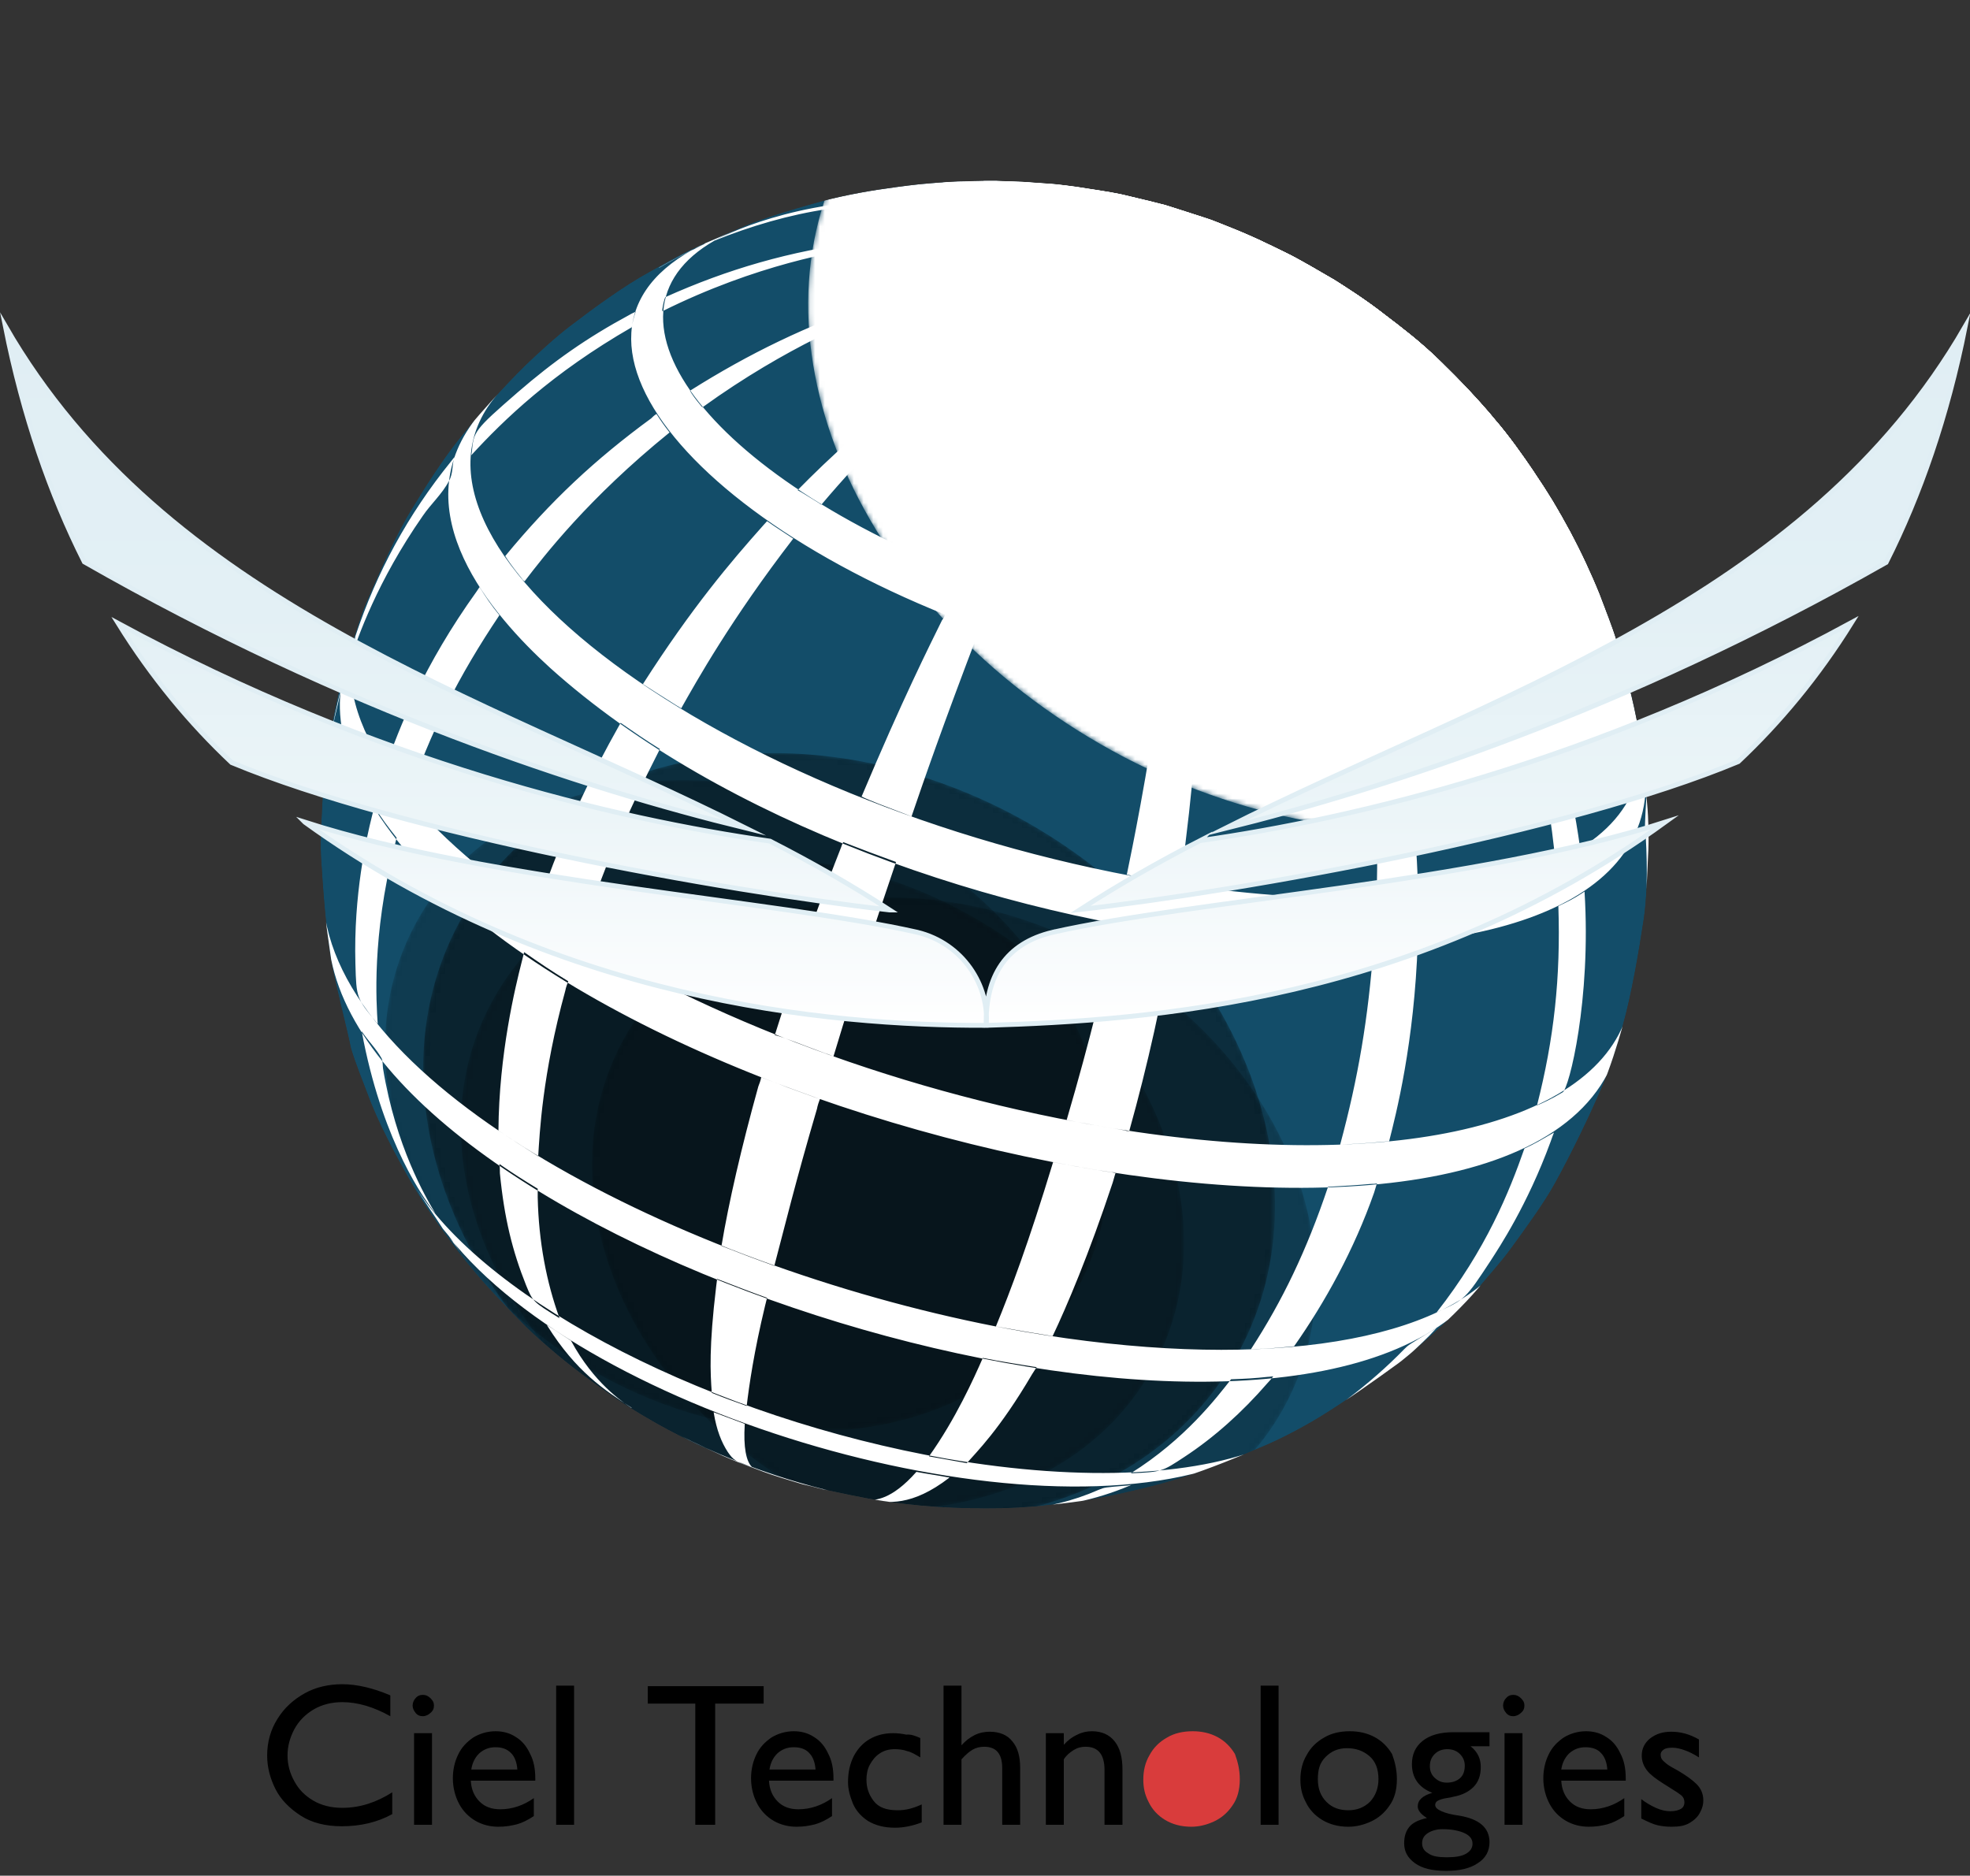 <svg xmlns="http://www.w3.org/2000/svg" xmlns:xlink="http://www.w3.org/1999/xlink" width="406.3" height="386.9" viewBox="634.1 480.1 406.3 386.9" enable-background="new 634.1 480.1 406.3 386.9" aria-labelledby="title descript" role="img"><rect x="634.1" y="480.1" width="406.3" height="386.9" fill="#333333" stroke="none"/><title id="title">Ciel Technologies logo</title><desc id="descript">Ciel Technologies logo</desc><g enable-background="new"><defs><path id="a" d="M702.4 678.2c-1.1-6.3-1.7-14.9-2.1-21.3-.2-4 .2-9.4.4-13.4.2-3.9 1-9.2 1.7-13.1.9-4.6 2.2-10.9 3.6-15.3 1.1-3.2 2.3-7.5 3.6-10.6 2.6-6 6.1-14.1 9.6-19.7 2.6-4.3 6.2-9.9 9.3-13.8 3.9-4.9 9.5-11.2 14-15.6 2.6-2.5 6.2-5.8 9.1-8 4.7-3.6 11.1-8.3 16.4-11.2 2.6-1.4 5.9-3.4 8.6-4.6 3.3-1.6 7.7-3.4 11.1-4.9 4.1-1.7 9.8-3.4 14.1-4.6 4.4-1.3 10.5-2.5 15-3.1 2.7-.4 6.4-.9 9.2-1.1 2.3-.2 5.3-.4 7.6-.4 1.7-.1 4.1-.1 5.8-.1l5.6.2 5.6.4c1.6.1 3.7.4 5.3.6 5.6.9 6.2.9 9.6 1.6 3.4.7 6.1 5.4 7.6 14.3-1.6-8.9-4.2-13.6-7.6-14.3l4.6 1.1c1.4.3 3.1.8 4.4 1.1 2.6.8 5.9 1.9 8.4 2.7 1.3.4 2.9 1.1 4.2 1.6 5.6 2.2 8.9 3.9 12.8 5.8 2.4 1.2 7 3.9 9.4 5.3 1.9 1.2 6.5 4.1 10.3 7.1 1.6 1.2 3.8 2.9 5.4 4.2 2 1.6 4.6 3.9 6.4 5.7 3.5 3.4 8 8.1 11.1 11.9 2.6 3 5.7 7.3 7.9 10.6 5.5 8.1 10 16.5 13.6 25.4 1.1 2.9 2.6 6.6 3.5 9.6 1.6 5.4 3.6 12.7 4.5 18.2.8 4.6 1.4 10.6 1.8 15.3.3 3.2.4 7.6.2 10.8-.2 3.9-.3 9.3-.9 13.2-1 6.6-2.5 15.4-4.3 21.8-1.1 3.9-2.7 9-4.3 12.7-2.6 6.1-6.4 13.9-9.6 19.7-2.4 4.4-6.4 9.8-9.3 13.8-1.9 2.6-4.7 5.7-6.7 8.1-5.8 6.8-15.5 14.8-16.4 15.4-4.8 3.5-11.3 8.1-16.4 11.2-3.3 2-7.8 4.4-11.4 5.9-4.9 2.1-11.5 4.8-16.6 6.4-3.9 1.3-9.3 2.6-13.4 3.5-2.2.5-5.2 1-7.5 1.4-2.7.4-6.4.8-9.2 1.1-.2 0-6 .6-13.4.4-10.3-.1-18.6-1.5-21.4-2-5.4-1-8.6-1.8-9.4-1.9-1.4-.4-3.1-.8-4.4-1.1-2.6-.8-6-1.8-8.4-2.7l-4.2-1.6c-1.3-.5-2.9-1.2-4.1-1.7-1.3-.6-3-1.4-4.3-1.9-1.9-.9-6.1-3-8.9-4.6-4.6-2.6-7.8-4.7-9.6-6-1.6-1.1-6.6-4.6-10.8-8.1-2-1.7-4.6-3.9-6.4-5.7-3.4-3.4-8-8.1-11.1-11.9-1.2-1.4-7.4-8.9-13-18.5-2.9-5.1-6.6-12-8.6-17.5-1.1-2.9-2.6-6.6-3.5-9.6-1.1-5.3-3.1-12.6-4.1-18.2z"/></defs><clipPath id="b"><use xlink:href="#a" overflow="visible"/></clipPath><g clip-path="url(#b)"><defs><filter id="c" filterUnits="userSpaceOnUse" x="698.4" y="516.5" width="276.8" height="276.8"><feColorMatrix values="1 0 0 0 0 0 1 0 0 0 0 0 1 0 0 0 0 0 1 0"/></filter></defs><mask maskUnits="userSpaceOnUse" x="698.4" y="516.5" width="276.8" height="276.8" id="e"><g filter="url(#c)"><radialGradient id="d" cx="860.109" cy="547.194" r="138.374" gradientTransform="matrix(.947 .322 -.322 .947 198.567 -140.064)" gradientUnits="userSpaceOnUse"><stop offset=".972" stop-color="#fff"/><stop offset="1" stop-color="#020100"/></radialGradient><path d="M967.8 699.4c-24.6 72.4-103.3 111.1-175.7 86.5-72.4-24.7-110.9-103.2-86.3-175.5 24.5-72.4 103.1-111 175.5-86.6 72.2 24.8 111.1 103.3 86.5 175.6z" fill="url(#d)"/></g></mask><path d="M967.8 699.4c-24.6 72.4-103.3 111.1-175.7 86.5-72.4-24.7-110.9-103.2-86.3-175.5 24.5-72.4 103.1-111 175.5-86.6 72.2 24.8 111.1 103.3 86.5 175.6z" mask="url(#e)" fill="#134D69"/><defs><filter id="f" filterUnits="userSpaceOnUse" x="721.4" y="635.4" width="175.7" height="158.3"><feColorMatrix values="1 0 0 0 0 0 1 0 0 0 0 0 1 0 0 0 0 0 1 0"/></filter></defs><mask maskUnits="userSpaceOnUse" x="721.4" y="635.4" width="175.7" height="158.3" id="i"><g filter="url(#f)"><radialGradient id="g" cx="627.841" cy="804.234" r="91.813" gradientTransform="matrix(.404 -.704 .867 .498 -141.864 755.566)" gradientUnits="userSpaceOnUse"><stop offset="0" stop-color="#595757"/><stop offset="1" stop-color="#020000"/></radialGradient><path d="M846.4 650c43.9 25.2 62.9 74.7 42.4 110.4-20.4 35.7-72.7 44.1-116.7 18.8-44-25.2-63-74.7-42.4-110.4 20.4-35.7 72.6-44 116.7-18.8z" fill="url(#g)"/><radialGradient id="h" cx="627.841" cy="804.234" r="91.813" gradientTransform="matrix(.404 -.704 .867 .498 -141.864 755.566)" gradientUnits="userSpaceOnUse"><stop offset="0" stop-color="#595757"/><stop offset="1" stop-color="#020000"/></radialGradient><path d="M846.4 650c43.9 25.2 62.9 74.7 42.4 110.4-20.4 35.7-72.7 44.1-116.7 18.8-44-25.2-63-74.7-42.4-110.4 20.4-35.7 72.6-44 116.7-18.8z" fill="url(#h)"/></g></mask><path d="M846.4 650c43.9 25.2 62.9 74.7 42.4 110.4-20.4 35.7-72.7 44.1-116.7 18.8-44-25.2-63-74.7-42.4-110.4 20.4-35.7 72.6-44 116.7-18.8z" opacity=".5" mask="url(#i)" fill="#030303"/><defs><filter id="j" filterUnits="userSpaceOnUse" x="721.4" y="635.4" width="175.7" height="158.3"><feColorMatrix values="1 0 0 0 0 0 1 0 0 0 0 0 1 0 0 0 0 0 1 0"/></filter></defs><mask maskUnits="userSpaceOnUse" x="721.4" y="635.4" width="175.7" height="158.3" id="m"><g filter="url(#j)"><radialGradient id="k" cx="627.841" cy="804.234" r="91.813" gradientTransform="matrix(.404 -.704 .867 .498 -141.864 755.566)" gradientUnits="userSpaceOnUse"><stop offset="0" stop-color="#595757"/><stop offset="1" stop-color="#020000"/></radialGradient><path d="M846.4 650c43.9 25.2 62.9 74.7 42.4 110.4-20.4 35.7-72.7 44.1-116.7 18.8-44-25.2-63-74.7-42.4-110.4 20.4-35.7 72.6-44 116.7-18.8z" fill="url(#k)"/><radialGradient id="l" cx="627.841" cy="804.234" r="91.813" gradientTransform="matrix(.404 -.704 .867 .498 -141.864 755.566)" gradientUnits="userSpaceOnUse"><stop offset="0" stop-color="#595757"/><stop offset="1" stop-color="#020000"/></radialGradient><path d="M846.4 650c43.9 25.2 62.9 74.7 42.4 110.4-20.4 35.7-72.7 44.1-116.7 18.8-44-25.2-63-74.7-42.4-110.4 20.4-35.7 72.6-44 116.7-18.8z" fill="url(#l)"/></g></mask><path d="M846.4 650c43.9 25.2 62.9 74.7 42.4 110.4-20.4 35.7-72.7 44.1-116.7 18.8-44-25.2-63-74.7-42.4-110.4 20.4-35.7 72.6-44 116.7-18.8z" opacity=".5" mask="url(#m)" fill="#030303"/><defs><filter id="n" filterUnits="userSpaceOnUse" x="729.1" y="657.1" width="149.2" height="134.4"><feColorMatrix values="1 0 0 0 0 0 1 0 0 0 0 0 1 0 0 0 0 0 1 0"/></filter></defs><mask maskUnits="userSpaceOnUse" x="729.1" y="657.1" width="149.2" height="134.4" id="q"><g filter="url(#n)"><radialGradient id="o" cx="613.998" cy="804.266" r="77.954" gradientTransform="matrix(.404 -.704 .867 .498 -141.864 755.566)" gradientUnits="userSpaceOnUse"><stop offset="0" stop-color="#595757"/><stop offset="1" stop-color="#020000"/></radialGradient><path d="M835.2 669.5c37.3 21.4 53.5 63.5 36.1 93.7-17.4 30.2-61.8 37.4-99.1 16s-53.5-63.4-36-93.6c17.3-30.4 61.8-37.6 99-16.1z" fill="url(#o)"/><radialGradient id="p" cx="613.998" cy="804.266" r="77.954" gradientTransform="matrix(.404 -.704 .867 .498 -141.864 755.566)" gradientUnits="userSpaceOnUse"><stop offset="0" stop-color="#595757"/><stop offset="1" stop-color="#020000"/></radialGradient><path d="M835.2 669.5c37.3 21.4 53.5 63.5 36.1 93.7-17.4 30.2-61.8 37.4-99.1 16s-53.5-63.4-36-93.6c17.3-30.4 61.8-37.6 99-16.1z" fill="url(#p)"/></g></mask><path d="M835.2 669.5c37.3 21.4 53.5 63.5 36.1 93.7-17.4 30.2-61.8 37.4-99.1 16s-53.5-63.4-36-93.6c17.3-30.4 61.8-37.6 99-16.1z" opacity=".5" mask="url(#q)" fill="#030303"/><defs><filter id="r" filterUnits="userSpaceOnUse" x="713.5" y="641" width="149.2" height="134.4"><feColorMatrix values="1 0 0 0 0 0 1 0 0 0 0 0 1 0 0 0 0 0 1 0"/></filter></defs><mask maskUnits="userSpaceOnUse" x="713.5" y="641" width="149.2" height="134.4" id="u"><g filter="url(#r)"><radialGradient id="s" cx="621.683" cy="782.703" r="77.933" gradientTransform="matrix(.404 -.704 .867 .498 -141.864 755.566)" gradientUnits="userSpaceOnUse"><stop offset="0" stop-color="#595757"/><stop offset="1" stop-color="#020000"/></radialGradient><path d="M819.6 653.4c37.3 21.3 53.6 63.4 36.1 93.6-17.3 30.3-61.7 37.4-99.1 16-37.3-21.4-53.5-63.4-36.1-93.6 17.4-30.3 61.8-37.5 99.1-16z" fill="url(#s)"/><radialGradient id="t" cx="621.683" cy="782.703" r="77.933" gradientTransform="matrix(.404 -.704 .867 .498 -141.864 755.566)" gradientUnits="userSpaceOnUse"><stop offset="0" stop-color="#595757"/><stop offset="1" stop-color="#020000"/></radialGradient><path d="M819.6 653.4c37.3 21.3 53.6 63.4 36.1 93.6-17.3 30.3-61.7 37.4-99.1 16-37.3-21.4-53.5-63.4-36.1-93.6 17.4-30.3 61.8-37.5 99.1-16z" fill="url(#t)"/></g></mask><path d="M819.6 653.4c37.3 21.3 53.6 63.4 36.1 93.6-17.3 30.3-61.7 37.4-99.1 16-37.3-21.4-53.5-63.4-36.1-93.6 17.4-30.3 61.8-37.5 99.1-16z" opacity=".5" mask="url(#u)" fill="#030303"/><defs><filter id="v" filterUnits="userSpaceOnUse" x="756.2" y="665.2" width="149.2" height="134.4"><feColorMatrix values="1 0 0 0 0 0 1 0 0 0 0 0 1 0 0 0 0 0 1 0"/></filter></defs><mask maskUnits="userSpaceOnUse" x="756.2" y="665.2" width="149.2" height="134.4" id="y"><g filter="url(#v)"><radialGradient id="w" cx="622.059" cy="831.795" r="78.014" gradientTransform="matrix(.404 -.704 .867 .498 -141.864 755.566)" gradientUnits="userSpaceOnUse"><stop offset="0" stop-color="#595757"/><stop offset="1" stop-color="#020000"/></radialGradient><path d="M862.4 677.5c37.4 21.5 53.5 63.4 36 93.8-17.3 30.3-61.8 37.4-99.1 16.1-37.4-21.5-53.5-63.4-36.1-93.8 17.4-30.3 61.9-37.4 99.2-16.1z" fill="url(#w)"/><radialGradient id="x" cx="622.059" cy="831.795" r="78.014" gradientTransform="matrix(.404 -.704 .867 .498 -141.864 755.566)" gradientUnits="userSpaceOnUse"><stop offset="0" stop-color="#595757"/><stop offset="1" stop-color="#020000"/></radialGradient><path d="M862.4 677.5c37.4 21.5 53.5 63.4 36 93.8-17.3 30.3-61.8 37.4-99.1 16.1-37.4-21.5-53.5-63.4-36.1-93.8 17.4-30.3 61.9-37.4 99.2-16.1z" fill="url(#x)"/></g></mask><path d="M862.4 677.5c37.4 21.5 53.5 63.4 36 93.8-17.3 30.3-61.8 37.4-99.1 16.1-37.4-21.5-53.5-63.4-36.1-93.8 17.4-30.3 61.9-37.4 99.2-16.1z" opacity=".5" mask="url(#y)" fill="#030303"/><defs><filter id="z" filterUnits="userSpaceOnUse" x="800.7" y="472.3" width="207.7" height="179.2"><feColorMatrix values="1 0 0 0 0 0 1 0 0 0 0 0 1 0 0 0 0 0 1 0"/></filter></defs><mask maskUnits="userSpaceOnUse" x="800.7" y="472.3" width="207.7" height="179.2" id="B"><g filter="url(#z)"><radialGradient id="A" cx="896.875" cy="687.891" r="108.696" gradientTransform="matrix(.356 -.683 .887 .462 -24.683 856.938)" gradientUnits="userSpaceOnUse"><stop offset="0" stop-color="#4A4848"/><stop offset="1" stop-color="#020000"/></radialGradient><path d="M943.2 487.7c53.2 27.7 79 83.4 57.8 124.5-21.4 40.9-81.9 51.7-135 24.1-53.2-27.9-79-83.5-57.8-124.5 21.2-41 81.8-51.9 135-24.1z" fill="url(#A)"/></g></mask><path d="M943.2 487.7c53.2 27.7 79 83.4 57.8 124.5-21.4 40.9-81.9 51.7-135 24.1-53.2-27.9-79-83.5-57.8-124.5 21.2-41 81.8-51.9 135-24.1z" mask="url(#B)" fill="#fff"/><defs><filter id="C" filterUnits="userSpaceOnUse" x="822.8" y="484" width="173.7" height="149.9"><feColorMatrix values="1 0 0 0 0 0 1 0 0 0 0 0 1 0 0 0 0 0 1 0"/></filter></defs><mask maskUnits="userSpaceOnUse" x="822.8" y="484" width="173.7" height="149.9" id="E"><g filter="url(#C)"><radialGradient id="D" cx="903.463" cy="690.997" r="90.908" gradientTransform="matrix(.356 -.683 .887 .462 -24.683 856.938)" gradientUnits="userSpaceOnUse"><stop offset="0" stop-color="#4A4848"/><stop offset="1" stop-color="#020000"/></radialGradient><path d="M942 496.7c44.5 23.1 66.1 69.7 48.2 104.1-17.7 34.3-68.5 43.4-113 20.1-44.5-23.2-66-69.8-48.2-104.1 17.8-34.1 68.4-43.1 113-20.1z" fill="url(#D)"/></g></mask><path d="M942 496.7c44.5 23.1 66.1 69.7 48.2 104.1-17.7 34.3-68.5 43.4-113 20.1-44.5-23.2-66-69.8-48.2-104.1 17.8-34.1 68.4-43.1 113-20.1z" mask="url(#E)" fill="#fff"/><defs><filter id="F" filterUnits="userSpaceOnUse" x="835.6" y="476.1" width="156.8" height="135.3"><feColorMatrix values="1 0 0 0 0 0 1 0 0 0 0 0 1 0 0 0 0 0 1 0"/></filter></defs><mask maskUnits="userSpaceOnUse" x="835.6" y="476.1" width="156.8" height="135.3" id="H"><g filter="url(#F)"><radialGradient id="G" cx="923.487" cy="687.867" r="82.071" gradientTransform="matrix(.356 -.683 .887 .462 -24.683 856.938)" gradientUnits="userSpaceOnUse"><stop offset="0" stop-color="#4A4848"/><stop offset="1" stop-color="#020000"/></radialGradient><path d="M943.2 487.7c40.2 20.9 59.6 63 43.6 93.9-16.1 30.8-61.8 39.2-102 18.2-40.2-20.9-59.6-63.1-43.6-93.9 16.1-30.9 61.7-39.2 102-18.2z" fill="url(#G)"/></g></mask><path d="M943.2 487.7c40.2 20.9 59.6 63 43.6 93.9-16.1 30.8-61.8 39.2-102 18.2-40.2-20.9-59.6-63.1-43.6-93.9 16.1-30.9 61.7-39.2 102-18.2z" mask="url(#H)" fill="#fff"/><defs><filter id="I" filterUnits="userSpaceOnUse" x="849.1" y="477.5" width="137.1" height="118.3"><feColorMatrix values="1 0 0 0 0 0 1 0 0 0 0 0 1 0 0 0 0 0 1 0"/></filter></defs><mask maskUnits="userSpaceOnUse" x="849.1" y="477.5" width="137.1" height="118.3" id="K"><g filter="url(#I)"><radialGradient id="J" cx="933.832" cy="687.852" r="71.734" gradientTransform="matrix(.356 -.683 .887 .462 -24.683 856.938)" gradientUnits="userSpaceOnUse"><stop offset="0" stop-color="#4A4848"/><stop offset="1" stop-color="#020000"/></radialGradient><path d="M943.2 487.7c35.1 18.2 52.1 54.9 38.1 82.1-14.1 27-54 34.1-89.1 15.9-35.2-18.4-52.2-55.1-38.2-82.2 14.1-27 54.1-34.2 89.2-15.8z" fill="url(#J)"/></g></mask><path d="M943.2 487.7c35.1 18.2 52.1 54.9 38.1 82.1-14.1 27-54 34.1-89.1 15.9-35.2-18.4-52.2-55.1-38.2-82.2 14.1-27 54.1-34.2 89.2-15.8z" mask="url(#K)" fill="#fff"/><defs><filter id="L" filterUnits="userSpaceOnUse" x="833.9" y="491.1" width="119.1" height="102.8"><feColorMatrix values="1 0 0 0 0 0 1 0 0 0 0 0 1 0 0 0 0 0 1 0"/></filter></defs><mask maskUnits="userSpaceOnUse" x="833.9" y="491.1" width="119.1" height="102.8" id="N"><g filter="url(#L)"><radialGradient id="M" cx="912.624" cy="669.111" r="62.357" gradientTransform="matrix(.356 -.683 .887 .462 -24.683 856.938)" gradientUnits="userSpaceOnUse"><stop offset="0" stop-color="#4A4848"/><stop offset="1" stop-color="#020000"/></radialGradient><path d="M915.7 499.9c30.3 15.9 45.3 47.8 33 71.4-12.3 23.4-46.9 29.6-77.6 13.7-30.4-15.8-45.2-47.7-33-71.3 12.3-23.5 47-29.7 77.6-13.8z" fill="url(#M)"/></g></mask><path d="M915.7 499.9c30.3 15.9 45.3 47.8 33 71.4-12.3 23.4-46.9 29.6-77.6 13.7-30.4-15.8-45.2-47.7-33-71.3 12.3-23.5 47-29.7 77.6-13.8z" mask="url(#N)" fill="#fff"/><defs><filter id="O" filterUnits="userSpaceOnUse" x="871.7" y="507.9" width="118.6" height="102.3"><feColorMatrix values="1 0 0 0 0 0 1 0 0 0 0 0 1 0 0 0 0 0 1 0"/></filter></defs><mask maskUnits="userSpaceOnUse" x="871.7" y="507.9" width="118.6" height="102.3" id="Q"><g filter="url(#O)"><radialGradient id="P" cx="916.014" cy="709.992" r="62.034" gradientTransform="matrix(.356 -.683 .887 .462 -24.683 856.938)" gradientUnits="userSpaceOnUse"><stop offset="0" stop-color="#4A4848"/><stop offset=".293" stop-color="#312F2F"/><stop offset=".751" stop-color="#0F0D0D"/><stop offset="1" stop-color="#020000"/></radialGradient><path d="M953.1 516.7c30.3 15.7 45.1 47.6 32.9 71-12.3 23.4-46.6 29.5-76.9 13.8-30.5-16-45.2-47.7-33.1-71.1 12.2-23.4 46.7-29.5 77.1-13.7z" fill="url(#P)"/></g></mask><path d="M953.1 516.7c30.3 15.7 45.1 47.6 32.9 71-12.3 23.4-46.6 29.5-76.9 13.8-30.5-16-45.2-47.7-33.1-71.1 12.2-23.4 46.7-29.5 77.1-13.7z" mask="url(#Q)" fill="#fff"/></g><g clip-path="url(#b)" fill="#fff"><path d="M864.2 520.2c3.4.8 6 4.8 8.4 12.5-3.5-10.8-8.7-12.4-10.9-13l1.3.2c-.6-.1-1.1-.2-1.7-.4l2.9.7M833.5 517.6l-5 .2 1.1-.1c3.5-.1 7.1.3 10.6.1l-.8-.1c-.9.1-3.3-.1-5.9-.1m6.6.7h-.2c4.4.7 16.3 2.6 29.9 13.6l-.1-.1c-17.1-13.9-29.4-13.5-29.6-13.5M779.4 530.4c-2.9 1.4-6.6 3.3-9.4 4.9h.1c4.7-2.7 9.3-4.8 9.3-4.9m2.3-.8l-.4.2c7.7-3.1 15.5-5.4 23.6-6.6 4.3-.6 8.8-1.1 13.1-1.2 2.1-.1 2.1-.1 3.7-.7h-1.1c-22.7-.1-37.2 7.4-38.9 8.3m43.7-7.7c11.9 1.1 24.1 2.1 41.5 9.9-.1 0-.1-.1-.1-.1-21.8-9.6-39.9-10.6-41.4-9.8M703.8 625.3c.5-2.1.7-4.1 1.3-6.1-.8 3.4-1.9 7.9-2.5 11.3-.5 3.6-1.3 8.4-1.6 11.9l.1-.6c.2-3.2.8-8.9 2.7-16.5m2.6-9.6l-.1.7c1.6-4.9 5.6-16.4 15-29.9 1.7-2.5 4-4.5 5.4-7.2.9-1.6.6-3.3 1.1-4.9l-.7.9c-8.9 11-15.3 22.8-19.7 36l-.1.6c-.3.7-.7 2-.9 3.8m25-42.3c0 .1-.1.4-.1.6 6.7-7.3 16.6-16.9 33.1-26.4.2-1.2.4-2 .8-3.2-.4.2-.9.4-1.2.6-8.9 4.8-15.7 9.6-23.1 16-9.1 7.9-9.1 8.1-9.5 12.4m39.3-29.5v.4c19.5-9.7 36.1-12.4 41.6-13.2.1-.6.1-.7.4-1.2-.4.1-.8.1-1.1.1-14.6 1.9-27.4 5.6-40.3 11.4-.2.5-.4 1.2-.6 2.5m48.7-14c18-.7 27.9-1.1 45.6 2.8-.1 0-.1 0-.1-.1-22.2-5.1-39-3.9-45.3-3.6-.1.4-.1.6-.2.9M727.6 736.3c-.6-.9-1.4-1.8-2.1-2.7l4 5.4 1.1 1.4-.8-1c-1.2-1.6-1.4-2-2.2-3.1m-14.5-35.8c-.1-.6 0-1.5-.3-2.1-1.1-2-2.8-3.6-4.1-5.6l.4 2.1c4.3 21.2 12.4 32.5 14.8 35.5-2-3.3-8.2-13.9-10.8-29.9m2.3-45.6l.5-2c-1.9-2.4-3.1-4-4.6-6.4l-.5 2c-1.1 4.4-3.8 16.1-3.4 30.4.2 7.1.2 7.1 4.6 12.4-.3-4.4-1.2-18 3.4-36.4m2.2-10.8l.6.8c4.6-13.7 10.5-25.4 18.9-37.9-1.8-2.2-2.7-3.6-4.1-5.8l-.6.9c-10.9 15.2-16 28.1-18.9 36.6.8 1 2.1 2.9 4.1 5.4m24.1-44.7c.1.2.4.5.6.6 3.9-5.1 13.1-17.1 29.9-30.7-1.1-1.4-1.8-2.4-2.7-3.8-.4.2-.8.6-1.1.9-11.6 8.5-20.7 17-30.1 28.4.5.8 1.6 2.4 3.4 4.6m36.9-35.7c.1.1.2.3.4.4 17.6-12.7 32.4-18.4 37.2-20.4l-1-1.5c-.3.1-.7.2-1 .4-13.6 4.6-25.6 10.4-37.8 18.1.4.7 1.1 1.7 2.2 3m45.3-22.8c21-4.9 21-4.9 23.6-5.3 3.9-.6 10.1-1.2 17-1.1h.4c-20.3-.2-35.9 3.9-41.8 5.5.3.3.5.5.8.9M751.9 756.7c0-.1-.1-.1-.1-.1l-4.9-3.2.1.2c5.9 9.4 11.7 13.2 17.4 16.9h-.1c-1.9-1.3-7.7-5.1-12.4-13.8m-6.9-29.6v-1.8c-3.1-1.9-5-3.1-7.9-5.1.1.6.1 1.3.1 1.9.9 9.3 2.6 16.1 5.4 23.1 1.4 3.4 1.4 3.4 6.9 6.8-2.7-7.4-4.3-15.8-4.5-24.9m5.7-42.7c.1-.6.4-1.4.6-1.9-3.6-2.2-5.8-3.7-9.1-6l-.5 2c-1.3 5.1-4.7 19-4.8 34.8 3 2 5 3.3 8.2 5.3.3-4.6.8-16.7 5.6-34.2m2-11.5c.4.2.9.5 1.2.7 4.4-13.8 9.2-25.1 16.3-39-3.2-2-5.2-3.4-8.1-5.4l-.5.9c-10.2 18.1-15 32.3-16.8 37.6 1.3 1 4.1 2.9 7.9 5.2m20.9-47.3l1 .6c3.1-5.5 10.3-18.4 23.1-35-2.1-1.4-3.4-2.2-5.4-3.6l-.9 1c-6.5 7.3-14.6 16.8-24.7 32.6 1.4.9 3.7 2.4 6.9 4.4m29.3-41.8l.6.4c8.8-10.4 18-19.6 27.5-27.2l-2.1-1.4-.7.5c-13.9 9.7-23.5 18.9-29.6 25.1.8.4 2.3 1.4 4.3 2.6m34.3-31.9c.1.1.1.1.2.1 7.1-5 16.8-11.4 29.5-15.5l-.9.2c-12.9 4.1-22.9 9.8-30.2 14.3.2.2.7.5 1.4.9M787.7 773.9v-.1l-6.4-2.4v.1c.6 3.6 1.6 6.1 2.9 8.1 1.2 1.7 1.5 1.9 5 3.1-1.2-1.1-1.8-4.1-1.5-8.8m4.2-24.5l.4-1.6c-3.9-1.4-6.4-2.4-10.3-3.9l-.2 1.6c-1.5 12.5-1.2 17.8-.9 21.9 2.7 1.1 4.4 1.7 7.2 2.7.5-4.2 1.5-11.2 3.8-20.7m10.7-40.6c.1-.6.4-1.5.6-2-4.6-1.7-7.6-2.7-12.1-4.5-.1.6-.4 1.4-.6 1.9-3.5 12.6-6.1 23.9-7.6 32.9 4.1 1.6 6.7 2.6 10.9 4.1 2.1-7.9 4.3-17.1 8.8-32.4m1.8-11.4c.4.1 1.1.4 1.6.6 5.1-16.9 8.7-27.7 12.9-40.1-4.1-1.5-6.8-2.5-10.9-4.1-.1.3-.3.6-.4 1-3.3 8.4-8.4 21.8-13.7 38.8 2 .5 5.6 2 10.5 3.8m16.4-49.4l1.3.5c2.6-7.6 6.2-18.1 14.1-38.8-2.8-1-4.5-1.7-7.2-2.8-.1.4-.4.9-.6 1.1-2.6 5.3-8.1 16.2-16.6 36.4 1.6.8 4.8 2 9 3.6m17.9-47.1l.8.3c3.4-8.6 8.7-21.4 14.2-33.1l-2.8-1.1c-.1.2-.3.5-.4.6-8.9 14.6-14.4 25.4-17.4 31.1 1 .4 3 1.2 5.6 2.2m17.9-39.6l.3.1c3.4-6.8 8.1-15.6 13.4-22.9l-.4.5c-6.2 8-11.3 15.8-15.1 21.7.9.2 1.5.4 1.8.6M829.9 784.9c-.1-.1-.2-.1-.4-.1-2.1-.4-3.7-.6-6.4-1.1-5.2 5.9-8.6 5.8-9.8 5.8 3.9.6 8.8 1.4 16.6-4.6m17.1-21.4l.9-1.4-.7-.1c-3.5-.6-5.9-.9-10.4-1.8-1.8 4.1-5.6 12.6-11.1 20.3l7.8 1.4c1.9-2.2 6.7-6.8 13.5-18.4m16.6-39.5c.2-.6.4-1.5.6-2-.2-.1-.6-.1-.8-.1-4.1-.6-6.9-1.1-12.1-2.1-5.1 16.8-8.8 26.6-11.8 33.9 3.9.7 7.9 1.4 11.7 2 2.9-6.1 7.5-16.9 12.4-31.7m2.6-10.7c.2.1.6.1.8.1 3.8-13.6 6.9-27.5 9.1-41l-.7-.1c-3.7-.6-6.2-1-10.9-1.9-2.7 12.1-5.4 23.6-10.4 40.7 5.7 1.2 10.4 1.8 12.1 2.2m10.7-50.9c.2 0 .5.1.6.1 3-22 3.6-34.4 3.9-41l-.5-.1c-2.4-.4-3.8-.6-7.3-1.3-3.1 21-5.9 34.6-7.1 40.4 5.2 1.1 9.6 1.8 10.4 1.9m4.5-50.5l.4.1c.1-5.8.4-19.2-1.1-36.6l-3-.5v.8c-.4 13.4-1.6 26.5-2.7 35.2 3.3.5 6.4 1 6.4 1m-1.6-44.5h.1c-1.3-11.1-2.9-19.6-5.1-27.7l.1.6c2.3 9.5 2.7 19.3 2.9 26.7.7.1 2 .4 2 .4M867.2 786.5l.2-.1-.6.1c-4.9.4-4.9.4-6.1.9-5.5 2.4-10.6 3.6-16.4 3.9l5.2-.4 1.1-.1c2.6-.3 8.8-1 16.6-4.3m28.3-21.1c.4-.4.9-1 1.2-1.4-.3 0-.7.1-1.1.1-2.8.3-4.6.4-7.6.5-2.9 3.7-9.5 12.4-20.7 19.4 6.4-.3 6.4-.3 11.1-3.4 6.1-4 11.9-9.2 17.1-15.2m22-39.3c.2-.6.4-1.4.6-1.9-.4.1-.9.1-1.2.1-3.3.3-5.4.4-8.9.6-4.4 13.1-9.4 23.5-15.9 33.5 3.6-.1 5.6-.3 8.9-.6 6.4-9.1 12.4-20 16.5-31.7m1.9-10.5c.4 0 .9-.1 1.2-.1 1.4-5.5 5.2-20.2 5.9-41.1-.4 0-.8.1-1.1.1-3 .3-4.9.4-8 .6-1.1 15.1-3.2 27.4-6.9 41.1 1.6-.1 4.9-.2 8.9-.6m6.1-50.9c.3 0 .7-.1 1.1-.1-.5-19-2.9-31.6-5-41.5l-.7.1-5.3.4c3 20.7 2.6 35.4 2.4 41.6 1.2-.1 4.1-.2 7.5-.5m-7-50.8l.6-.1c-2.4-8.5-6.4-21.6-14.4-37.4h-.3c-.7.1-1.3.1-2.1.1 4.9 11.5 8.7 24.1 11.4 37.5 1 .1 2.7 0 4.8-.1m-18.1-45.3h.2c-4.6-7.8-11.2-18.1-21.9-28.7 5.7 6.2 12.1 13.2 20.1 28.9.8-.2 1.3-.2 1.6-.2M928.9 755.6l1.5-1.6-.6.4c-5.2 3.1-5.2 3.1-6.1 4-3.6 3.7-7.5 7.1-11.6 10.2-6.9 5.1-12.5 7.9-14.9 9.1 5.4-2.6 8.8-4.6 13.9-7.8l.3-.1c2.6-1.8 9.7-6.4 17.5-14.2m25-40c.2-.6.5-1.4.7-1.9l-.7.4c-1.9 1.1-3.2 1.9-5.4 2.9-3.1 8.9-7.9 20.8-18.1 33.8 5.9-2.7 5.9-2.7 11.1-10.6 1.8-2.8 7.6-11.5 12.4-24.6m2.5-10.2c1.3-.8 5.9-19 4.5-41.4l-.6.4c-1.7 1.1-2.9 1.7-4.8 2.6.5 14.7-.9 27.4-4.4 41.1 1-.4 3-1.3 5.3-2.7m3-49.9l.6-.4c-2-14.4-5.4-26.8-11.1-40.1l-.4.3c-1.1.7-1.9 1.1-3.1 1.8 7.4 19.9 8.9 34.6 9.5 40.8.8-.5 2.5-1.3 4.5-2.4m-14.8-48.6l.4-.2c-6.4-12.7-14.1-24.1-23.6-35-.1 0-.1.1-.1.1-.4.3-.7.4-1.2.7 3.3 4.1 13.2 16.4 21.8 35.9.5-.3 1.5-.8 2.7-1.5m-29.7-41.9c-.1-.1-12.1-13.6-33.6-25.9 9.4 5.6 19.6 12.4 32.6 26.4.3-.1.6-.3 1-.5M973.4 670.1c.4-4.4.8-10.1.9-14.6v-.4c0-3.6-.1-6.8-.6-12.1v.6c-.4 7.1-.4 7.1-.2 8.6.5 8.1.1 14.2-.1 16.2-.6 8.6-2.2 15.4-2.9 18.3.9-5 2.4-11.6 2.9-16.6m-.8-34.1c0-.1-1.6-16.6-13.4-37.6v.4c-.1 1-.7 1.9-.4 2.9 1.4 3.9 3.7 7.3 5.3 11 5.4 12.8 7.1 22.5 7.9 27.2.2-.5.5-2 .6-3.9m-17.5-43.7c0-.1-8.2-14.9-27.5-30.4v.1c0 .5-.1.7-.1 1.1 4 3.4 16.3 13.9 27.2 31.6.2-.4.4-1.3.4-2.4m-34-35.2c-2.6-2-16.6-12.2-39.1-19.7 23.9 10.1 25.9 10.9 38.9 20.5.1-.2.2-.5.2-.8M945.1 570.1l-3.9-4.8-.6-.7c-4.1-4.6-9.6-10.1-18.9-15.9.1.1.1.1.1.2 2.7 3.2 6.6 4.9 9.7 7.6 6.1 4.9 11.4 10.6 16.1 16.9-.7-1-1.7-2.3-2.5-3.3m-28.1-23.9c-.1-.1-13.3-8.1-36.3-10.8 13.5 2.4 22.4 3.9 37.1 11.8-.3-.3-.5-.6-.8-1M909.4 538.1l-1.2-.8-.3-.2c-.9-.5-1.1-.6-2.1-1.1.1.1.2.1.3.1 1.8 1.1 3.7 2.1 5.5 3.3-.7-.4-1.6-1-2.2-1.3m-5.8-3c-.1-.1-8.6-4.7-25.6-1.4 10-1.1 16.6-1.9 27.1 2.3-.4-.2-.8-.5-1.5-.9M883.2 525.5c-1.1-.4-3 .2-8.4 7.3 4.1-4.4 4.1-4.4 5.5-5.4 2.2-1.4 3.6-1.5 4.9-1.1-.3-.2-1.1-.5-2-.8M865.6 520.5l.2.1c2.6.6 6.1 1.4 8.7 2.1 5.7 1.7 5.7 1.7 8.5 2.7 5.6 2.1 5.6 2.1 8.4 3.3l1.7.7c33.7 15.4 45 36.6 23.5 44.6-36.6 13.6-115.1-20.7-103.7-45.3 4.6-9.9 24.6-13.4 49.7-8.8-31.9-5.9-51.1 3.2-40.3 19 8.4 12.2 32.1 24.1 56.5 28.3 30.9 5.4 50-4.1 39.3-19.5-6.5-9.3-25.2-21.4-52.4-27.1l-.1-.1M954.4 583.4c22.2 38.6-36.4 49.9-99.9 32.1-71.3-19.9-112.6-64.6-77.5-83.9 1-.6 1.9-1 2.4-1.2l.1-.1 6.1-2.6c-31.9 13.5-9.9 47.6 45.4 70.1 10.4 4.2 27.1 10 47.4 13.6 57.1 9.9 90.9-7 71.1-35.4 0 0 0-.1-.1-.1l5 7.5M973.5 640c3 56.9-155.3 41.4-225.9-22.1-12.1-11-30.4-32.2-15.4-51.4l4.8-5.4c-27.5 30.5 45.6 85 135 100.5 61.8 10.7 104.9-2.5 100.1-30.7l1.4 9.1M968.5 693.9l-1.6 4.9c-22.9 58.5-229.3 11-259.7-59.8-3-7-3.8-13.7-2.2-19.9l1.1-4 1.2-3.9c-10.2 35.8 65.7 85.9 153.2 101.1 58.1 10.1 102.1.7 109.2-23.1l-1.2 4.7M936.5 749.1c-44.7 43.9-221.9-10-234.1-71.1l-1.2-8.5c6.5 38.3 79.9 74.1 144.2 85.3 46.6 8 84.1 2.9 97.8-13.2l-6.7 7.5M895.1 778.6c-2.6 1.1-5.9 2.6-8.6 3.6-43.7 15.7-134.1-11.6-161.1-48.7-1.6-2.5-3.9-5.8-5.5-8.4 15.4 24 61.5 47.5 109.5 55.9 28.4 4.9 53 3.6 67.7-3.4l-2 1M818.6 790.2c-6.4-1-6.4-1-9.6-1.6-6-1.4-6-1.4-8.9-2.2-5.7-1.7-5.7-1.7-8.5-2.7-5.6-2.1-5.6-2.1-8.4-3.3-5.6-2.6-5.8-2.6-8.6-4.1l-.8-.4c15.8 8.2 31.1 12 41.1 13.7 4.2.7 6.8 1 8.9 1.2-1.6-.2-3.7-.4-5.2-.6"/></g></g><linearGradient id="R" gradientUnits="userSpaceOnUse" x1="837.25" y1="691.567" x2="837.25" y2="547.472"><stop offset="0" stop-color="#fff"/><stop offset=".039" stop-color="#FCFDFE"/><stop offset=".297" stop-color="#ECF5F8"/><stop offset=".591" stop-color="#E3F0F5"/><stop offset="1" stop-color="#E0EEF4"/></linearGradient><path d="M787.9 650.9c-54.9-27.5-119.8-46.5-152.7-103.5 3.7 18.6 9.3 34.7 16.3 48.6 53.9 30.8 102.9 46.7 136.4 54.9zm29.7 16.9c-7.8-5.1-16.1-9.8-24.7-14.2-31.6-4.5-81-16-134.4-44.9 6.9 11.1 14.8 20.6 23.4 28.7 35.1 14.6 101.2 26.5 135.7 30.4zm205.5-71.7c7-13.9 12.6-30 16.3-48.6-32.9 57-97.8 75.9-152.7 103.5 33.4-8.3 82.4-24.2 136.4-54.9zm-326.1 53.6c51.1 36.9 108 42 140.5 41.9.7-8.2-4.8-16.9-14.2-19.2-28.7-6.5-88.1-10.4-126.3-22.7zm184.6 3.8c-8.6 4.4-16.8 9.1-24.7 14.2 34.4-3.9 100.5-15.8 135.7-30.5 8.6-8.1 16.5-17.6 23.4-28.7-53.4 29-102.8 40.5-134.4 45zm-30.4 18.9c-9.7 2.3-13.9 9.1-13.7 19.2 33.8-1 88.9-4.9 140-41.9-38.2 12.3-97.6 16.2-126.3 22.7z" fill="url(#R)" stroke="#E0EEF4" stroke-miterlimit="10"/><g><path d="M714.6 829.8v4.3c-3.4-1.9-6.7-2.9-9.9-2.9-2.2 0-4.2.5-5.9 1.5s-3.1 2.4-4 4.1c-.9 1.7-1.4 3.5-1.4 5.4 0 1.9.5 3.7 1.4 5.3.9 1.7 2.2 3 3.9 4 1.7 1 3.7 1.5 6 1.5 3.6 0 7-1.1 10.3-3.2v4.5c-3.1 1.7-6.6 2.5-10.4 2.5-3.3 0-6.2-.7-8.5-2.2-2.3-1.5-4.1-3.3-5.2-5.5-1.1-2.2-1.7-4.5-1.7-6.9 0-2.7.7-5.3 2.1-7.5 1.4-2.3 3.3-4 5.6-5.3s5-1.9 7.8-1.9c3 0 6.4.8 9.9 2.3zM723.6 831.9c0 .6-.2 1.1-.7 1.5-.4.4-1 .7-1.6.7s-1.1-.2-1.5-.7c-.4-.5-.6-1-.6-1.5s.2-1.1.6-1.5c.4-.5.9-.7 1.5-.7s1.1.2 1.6.7.7.9.7 1.5zm-4.1 24.6v-18.9h3.7v18.9h-3.7zM744.5 847v.4h-13.3c.1 1.8.7 3.2 1.8 4.3 1.1 1.1 2.5 1.6 4.3 1.6 1.2 0 2.4-.2 3.6-.6 1.2-.4 2.3-1 3.3-1.7v3.7c-1.2.8-2.4 1.4-3.5 1.7-1.2.3-2.4.5-3.8.5-1.7 0-3.3-.4-4.7-1.2-1.4-.8-2.6-2-3.4-3.5-.8-1.5-1.3-3.3-1.3-5.3 0-1.8.4-3.5 1.1-4.9.7-1.5 1.8-2.6 3.1-3.5 1.3-.8 2.9-1.3 4.6-1.3 1.6 0 3 .4 4.2 1.2 1.3.8 2.2 1.9 2.9 3.4.8 1.5 1.1 3.2 1.1 5.2zm-8.2-6.5c-1.3 0-2.4.4-3.4 1.3-.9.9-1.4 2-1.6 3.3h9.5c-.1-1.4-.5-2.6-1.3-3.4-.8-.8-1.8-1.2-3.2-1.2zM748.8 856.5v-28.7h3.7v28.7h-3.7zM781.6 831.5v25h-4.1v-25h-9.8v-3.6h23.9v3.6h-10zM806 847v.4h-13.3c.1 1.8.7 3.2 1.8 4.3 1.1 1.1 2.5 1.6 4.3 1.6 1.2 0 2.4-.2 3.6-.6 1.2-.4 2.3-1 3.3-1.7v3.7c-1.2.8-2.4 1.4-3.5 1.7-1.2.3-2.4.5-3.8.5-1.7 0-3.3-.4-4.7-1.2-1.4-.8-2.6-2-3.4-3.5-.8-1.5-1.3-3.3-1.3-5.3 0-1.8.4-3.5 1.1-4.9.7-1.5 1.8-2.6 3.1-3.5 1.3-.8 2.9-1.3 4.6-1.3 1.6 0 3 .4 4.2 1.2 1.3.8 2.2 1.9 2.9 3.4.8 1.5 1.1 3.2 1.1 5.2zm-8.2-6.5c-1.3 0-2.4.4-3.4 1.3-.9.9-1.4 2-1.6 3.3h9.5c-.1-1.4-.5-2.6-1.3-3.4-.7-.8-1.8-1.2-3.2-1.2zM823.9 838.6v4c-1-.6-1.8-1.1-2.7-1.3-.8-.3-1.7-.4-2.6-.4-1.2 0-2.2.3-3.1.9-.9.6-1.5 1.4-2 2.3-.5.9-.7 2-.7 3.1 0 1.7.5 3.1 1.5 4.4s2.6 1.9 4.9 1.9c.9 0 1.7-.1 2.5-.3.8-.2 1.6-.5 2.5-.9v3.7c-1.8.7-3.7 1.1-5.5 1.1-2.3 0-4.1-.5-5.6-1.4-1.5-1-2.5-2.2-3.1-3.6-.6-1.5-1-2.9-1-4.4 0-2.1.4-3.8 1.2-5.4.8-1.5 1.9-2.7 3.3-3.5 1.4-.8 3-1.2 4.8-1.2.9 0 1.8.1 2.7.3.9-.1 1.8.2 2.9.7zM844.5 844.7v11.8h-3.7v-11.7c0-2.9-1.2-4.4-3.7-4.4-.9 0-1.7.2-2.4.6-.7.4-1.5 1.1-2.3 2v13.5h-3.7v-28.7h3.7v12.3c.8-.9 1.7-1.6 2.7-2.1 1-.5 2.1-.7 3.1-.7 2.1 0 3.7.7 4.7 2 1.1 1.3 1.6 3.1 1.6 5.4zM865.6 845.1v11.4h-3.7v-11.3c0-3.2-1.3-4.8-3.9-4.8-.9 0-1.7.2-2.5.7-.8.5-1.5 1.1-2 1.9v13.5h-3.7v-18.9h3.7v2.4c.8-.9 1.7-1.6 2.8-2.1 1-.5 2-.7 3-.7 2 0 3.6.7 4.7 2.1 1.1 1.4 1.6 3.3 1.6 5.8z"/><path d="M889.8 847.1c0 2.2-.5 4-1.5 5.4-1 1.5-2.3 2.6-3.8 3.3-1.5.7-3.1 1.1-4.7 1.1-2.1 0-3.9-.5-5.4-1.4-1.5-.9-2.7-2.2-3.4-3.7-.8-1.5-1.1-3-1.1-4.6 0-1.9.4-3.6 1.3-5.1.8-1.5 2-2.7 3.6-3.6 1.5-.9 3.3-1.3 5.3-1.3 1.9 0 3.6.4 5.1 1.2 1.5.8 2.7 2 3.6 3.5.6 1.6 1 3.3 1 5.2z" fill="#D93C3C"/><path d="M894.1 856.5v-28.7h3.7v28.7h-3.7zM922.2 847.1c0 2.2-.5 4-1.5 5.4-1 1.5-2.3 2.6-3.8 3.3-1.5.7-3.1 1.1-4.7 1.1-2.1 0-3.9-.5-5.4-1.4-1.5-.9-2.7-2.2-3.4-3.7-.8-1.5-1.1-3-1.1-4.6 0-1.9.4-3.6 1.3-5.1.8-1.5 2-2.7 3.6-3.6 1.5-.9 3.3-1.3 5.3-1.3 1.9 0 3.6.4 5.1 1.2 1.5.8 2.7 2 3.6 3.5.6 1.6 1 3.3 1 5.2zm-16.3 0c0 2 .6 3.5 1.8 4.7s2.7 1.7 4.5 1.7c1.8 0 3.3-.6 4.5-1.8 1.1-1.2 1.7-2.8 1.7-4.6 0-2.1-.6-3.7-1.9-4.8s-2.8-1.6-4.6-1.6c-1.8 0-3.2.6-4.4 1.8s-1.6 2.6-1.6 4.6zM939.5 844.6c0 1.7-.5 3.1-1.5 4.1-1 1-2.4 1.7-4.1 2-.3.1-.8.2-1.5.3s-1.3.3-1.7.5c-.4.2-.6.5-.6.9 0 .5.4.9 1.3 1.3s2.1.7 3.6.9c4.2.7 6.3 2.5 6.3 5.5 0 1.8-.8 3.3-2.4 4.3-1.6 1.1-3.8 1.6-6.5 1.6-2.9 0-5-.5-6.5-1.6s-2.2-2.4-2.2-4.1c0-1.3.3-2.4 1-3.3.7-.9 1.9-1.5 3.7-1.9-1.3-.8-1.9-1.6-1.9-2.4 0-1.3 1-2.2 3-2.8-2.8-1.1-4.2-3.1-4.2-5.9 0-2 .7-3.6 2.2-4.8 1.5-1.2 3.6-1.8 6.3-1.8h7.5v2.9h-3.9c1.5 1.2 2.1 2.6 2.1 4.3zm-7 18.6c1.7 0 3-.2 3.9-.7.9-.5 1.4-1.2 1.4-2.1 0-1-.6-1.7-1.7-2.2s-2.6-.8-4.5-.8c-1.2 0-2.2.3-3 .8-.8.5-1.2 1.2-1.2 2.1 0 .9.4 1.6 1.3 2.1.8.6 2.1.8 3.8.8zm0-15.4c1.1 0 2-.3 2.7-.9s1-1.5 1-2.6c0-.9-.3-1.7-1-2.4s-1.6-1-2.6-1-1.9.3-2.6 1-1 1.5-1 2.5c0 1.1.4 1.9 1.1 2.5s1.4.9 2.4.9zM948.5 831.9c0 .6-.2 1.1-.7 1.5-.4.4-1 .7-1.6.7s-1.1-.2-1.5-.7c-.4-.5-.6-1-.6-1.5s.2-1.1.6-1.5c.4-.5.9-.7 1.5-.7s1.1.2 1.6.7.7.9.7 1.5zm-4.1 24.6v-18.9h3.7v18.9h-3.7zM969.4 847v.4h-13.3c.1 1.8.7 3.2 1.8 4.3 1.1 1.1 2.5 1.6 4.3 1.6 1.2 0 2.4-.2 3.6-.6 1.2-.4 2.3-1 3.3-1.7v3.7c-1.2.8-2.4 1.4-3.5 1.7-1.2.3-2.4.5-3.8.5-1.7 0-3.3-.4-4.7-1.2-1.4-.8-2.6-2-3.4-3.5-.8-1.5-1.3-3.3-1.3-5.3 0-1.8.4-3.5 1.1-4.9.7-1.5 1.8-2.6 3.1-3.5 1.3-.8 2.9-1.3 4.6-1.3 1.6 0 3 .4 4.2 1.2 1.3.8 2.2 1.9 2.9 3.4.8 1.5 1.1 3.2 1.1 5.2zm-8.3-6.5c-1.3 0-2.4.4-3.4 1.3-.9.9-1.4 2-1.6 3.3h9.5c-.1-1.4-.5-2.6-1.3-3.4-.7-.8-1.8-1.2-3.2-1.2zM978.8 837.3c1.9 0 3.8.5 5.7 1.6v3.7c-1.1-.7-2.1-1.2-3-1.5-.8-.3-1.7-.5-2.5-.5s-1.4.1-1.8.4c-.4.3-.6.6-.6 1s.1.7.2.9c.2.3.5.6 1 1s1.4.9 2.5 1.5c1.5.9 2.8 1.8 3.7 2.7.9.9 1.4 2 1.4 3.4 0 .8-.2 1.6-.7 2.5-.4.8-1.1 1.5-2.1 2.1-1 .6-2.2.8-3.7.8-1.1 0-2-.1-2.9-.3-.9-.2-2-.7-3.4-1.4v-4c.9.7 1.9 1.3 3 1.8s2.1.7 3 .7c1 0 1.7-.2 2.2-.5.5-.3.7-.8.7-1.3 0-.4-.1-.8-.3-1.1-.2-.3-.6-.6-1.2-1l-3-1.9c-1.4-.9-2.5-1.7-3.2-2.6-.7-.9-1.1-1.9-1.1-3.1 0-1.4.6-2.6 1.7-3.5 1.3-1 2.7-1.4 4.4-1.4z"/></g></svg>